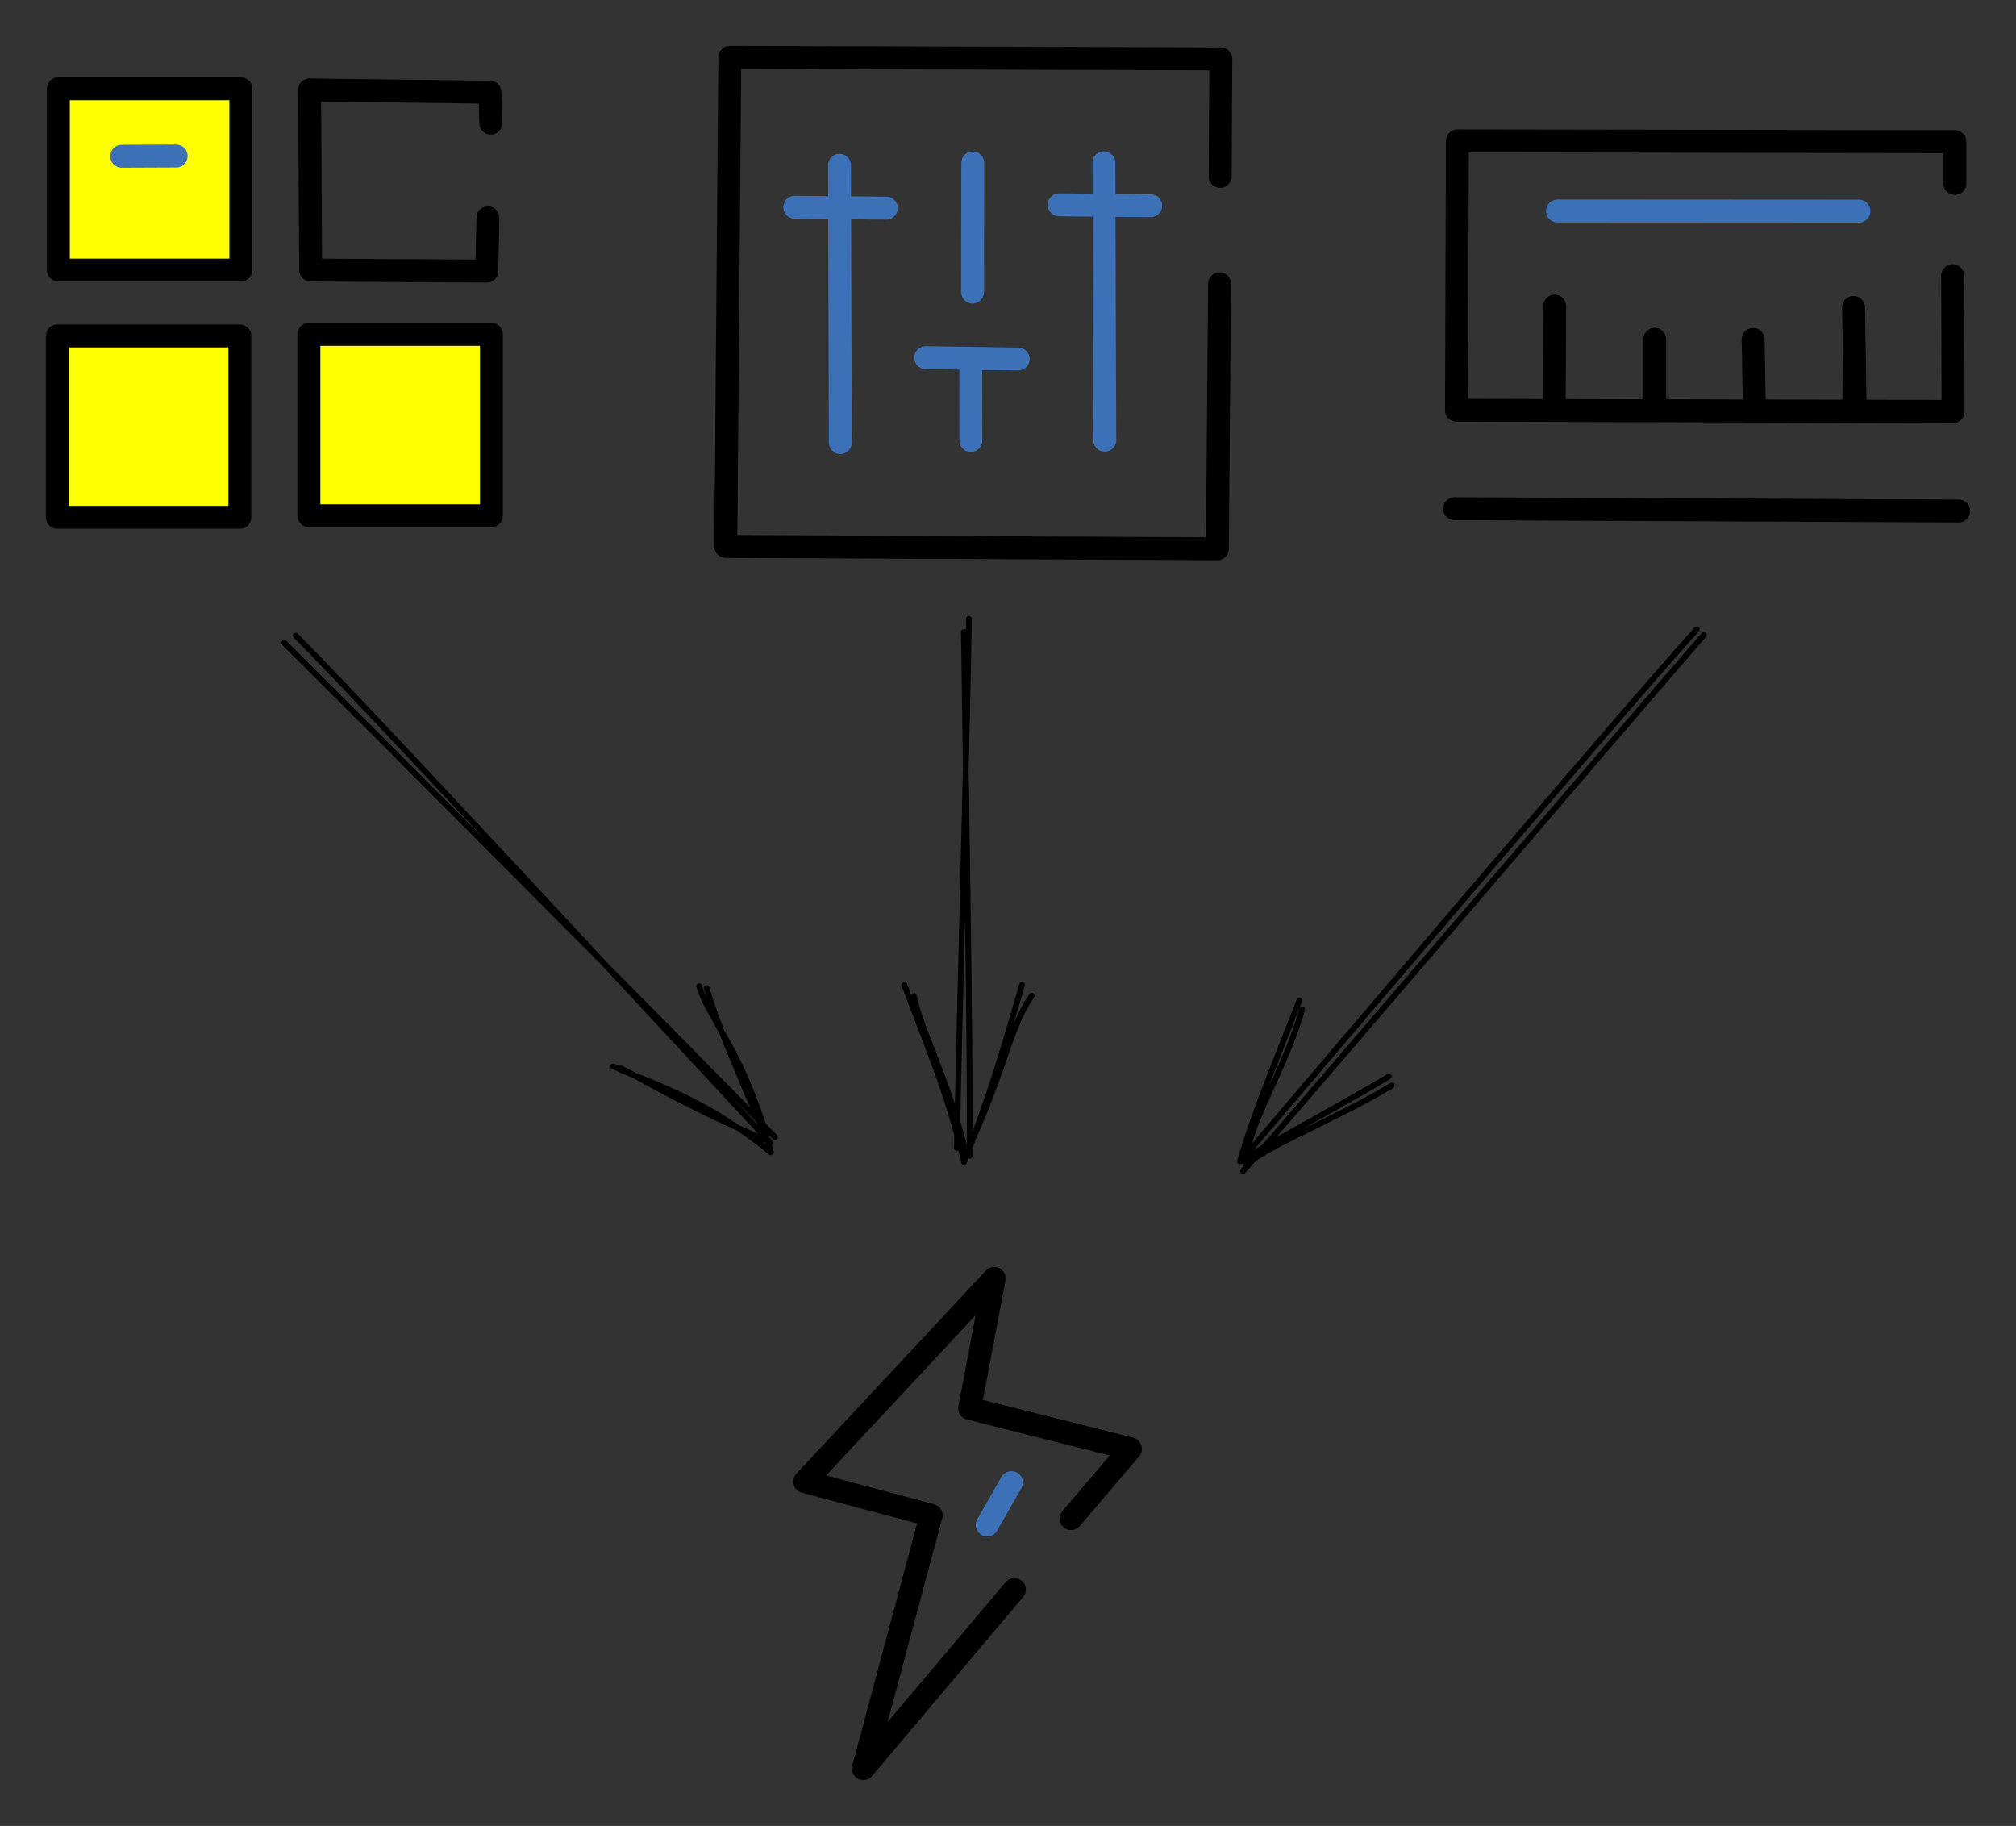 <svg version="1.1" xmlns="http://www.w3.org/2000/svg" viewBox="0 0 351.882 318.655" width="351.882" height="318.655" filter="invert(93%) hue-rotate(180deg)">
  <rect x="0" y="0" width="351.882" height="318.655" fill="#333333" stroke="none"/>
  <!-- svg-source:excalidraw -->
  
  <defs>
    <style class="style-fonts">
      @font-face {
        font-family: "Virgil";
        src: url("https://excalidraw.com/Virgil.woff2");
      }
      @font-face {
        font-family: "Cascadia";
        src: url("https://excalidraw.com/Cascadia.woff2");
      }
    </style>
  </defs>
  <g stroke-linecap="round" transform="translate(10.181 15.491) rotate(0 15.93 15.821)"><path d="M0 0 L31.86 0 L31.86 31.64 L0 31.64" stroke="none" stroke-width="0" fill="#ff00"/><path d="M0 0 C9.4 0, 18.79 0, 31.86 0 M0 0 C12.38 0, 24.75 0, 31.86 0 M31.86 0 C31.86 8.72, 31.86 17.43, 31.86 31.64 M31.86 0 C31.86 9.15, 31.86 18.3, 31.86 31.64 M31.86 31.64 C23.21 31.64, 14.57 31.64, 0 31.64 M31.86 31.64 C23.18 31.64, 14.5 31.64, 0 31.64 M0 31.64 C0 20.37, 0 9.09, 0 0 M0 31.64 C0 23.97, 0 16.3, 0 0" stroke="#000" stroke-width="4" fill="none"/></g><g stroke-linecap="round" transform="translate(10 58.631) rotate(0 15.93 15.821)"><path d="M0 0 L31.86 0 L31.86 31.64 L0 31.64" stroke="none" stroke-width="0" fill="#ff00"/><path d="M0 0 C9.99 0, 19.97 0, 31.86 0 M0 0 C9.32 0, 18.65 0, 31.86 0 M31.86 0 C31.86 9.9, 31.86 19.8, 31.86 31.64 M31.86 0 C31.86 7.41, 31.86 14.81, 31.86 31.64 M31.86 31.64 C22.24 31.64, 12.63 31.64, 0 31.64 M31.86 31.64 C20.29 31.64, 8.73 31.64, 0 31.64 M0 31.64 C0 22.93, 0 14.22, 0 0 M0 31.64 C0 22.54, 0 13.44, 0 0" stroke="#000" stroke-width="4" fill="none"/></g><g stroke-linecap="round" transform="translate(53.913 58.357) rotate(0 15.93 15.821)"><path d="M0 0 L31.86 0 L31.86 31.64 L0 31.64" stroke="none" stroke-width="0" fill="#ff00"/><path d="M0 0 C7.75 0, 15.5 0, 31.86 0 M0 0 C9.85 0, 19.69 0, 31.86 0 M31.86 0 C31.86 8.97, 31.86 17.94, 31.86 31.64 M31.86 0 C31.86 9.87, 31.86 19.74, 31.86 31.64 M31.86 31.64 C25.2 31.64, 18.53 31.64, 0 31.64 M31.86 31.64 C21.02 31.64, 10.17 31.64, 0 31.64 M0 31.64 C0 19.44, 0 7.23, 0 0 M0 31.64 C0 24.27, 0 16.89, 0 0" stroke="#000" stroke-width="4" fill="none"/></g><g stroke-linecap="round"><g transform="translate(85.661 21.49) rotate(0 -15.809 10.015)"><path d="M0 0 C-0.04 -1.75, -0.09 -3.49, -0.14 -5.4 M0 0 C-0.04 -1.59, -0.08 -3.18, -0.14 -5.4 M-0.14 -5.4 C-11.42 -5.54, -22.71 -5.68, -31.62 -5.79 M-0.14 -5.4 C-11.72 -5.54, -23.3 -5.68, -31.62 -5.79 M-31.62 -5.79 C-31.57 2.46, -31.53 10.71, -31.44 25.64 M-31.62 -5.79 C-31.55 6.07, -31.48 17.93, -31.44 25.64 M-31.44 25.64 C-23.95 25.68, -16.47 25.72, -0.69 25.82 M-31.44 25.64 C-21.7 25.69, -11.96 25.75, -0.69 25.82 M-0.69 25.82 C-0.65 23.76, -0.61 21.7, -0.5 16.52 M-0.69 25.82 C-0.62 22.56, -0.56 19.29, -0.5 16.52" stroke="#000" stroke-width="4" fill="none"/></g></g><mask/><g stroke-linecap="round"><g transform="translate(21.243 27.269) rotate(0 4.748 -0.021)"><path d="M0 0 C2.13 -0.01, 4.27 -0.02, 9.5 -0.04 M0 0 C3.41 -0.02, 6.82 -0.03, 9.5 -0.04" stroke="#3d71b7" stroke-width="4" fill="none"/></g></g><mask/><g stroke-linecap="round"><g transform="translate(186.937 265.031) rotate(0 -18.051 0.851)"><path d="M0 0 C3.98 -4.68, 7.97 -9.36, 10.38 -12.19 M0 0 C3.42 -4.01, 6.83 -8.03, 10.38 -12.19 M10.38 -12.19 C2.1 -14.27, -6.18 -16.36, -17.69 -19.25 M10.38 -12.19 C3.87 -13.83, -2.64 -15.47, -17.69 -19.25 M-17.69 -19.25 C-16.21 -27.05, -14.74 -34.85, -13.4 -41.92 M-17.69 -19.25 C-16.64 -24.78, -15.6 -30.31, -13.4 -41.92 M-13.4 -41.92 C-22.68 -31.97, -31.97 -22.02, -46.48 -6.47 M-13.4 -41.92 C-20.11 -34.72, -26.83 -27.52, -46.48 -6.47 M-46.48 -6.47 C-39.41 -4.59, -32.35 -2.7, -24.42 -0.59 M-46.48 -6.47 C-39.53 -4.62, -32.59 -2.77, -24.42 -0.59 M-24.42 -0.59 C-27.39 10.52, -30.36 21.62, -36.25 43.62 M-24.42 -0.59 C-27.89 12.39, -31.36 25.37, -36.25 43.62 M-36.25 43.62 C-29.77 35.94, -23.28 28.25, -9.88 12.37 M-36.25 43.62 C-30.9 37.28, -25.55 30.94, -9.88 12.37" stroke="#000" stroke-width="4" fill="none"/></g></g><mask/><g stroke-linecap="round"><g transform="translate(176.533 258.728) rotate(0 -2.111 3.695)"><path d="M0 0 C-1.68 2.94, -3.36 5.89, -4.22 7.39 M0 0 C-0.92 1.62, -1.85 3.23, -4.22 7.39" stroke="#3d71b7" stroke-width="4" fill="none"/></g></g><mask/><g stroke-linecap="round"><g transform="translate(212.975 30.779) rotate(0 -43.089 22.103)"><path d="M0 0 C0.04 -7.66, 0.08 -15.33, 0.11 -20.5 M0 0 C0.04 -7.08, 0.08 -14.16, 0.11 -20.5 M0.11 -20.5 C-21.05 -20.57, -42.21 -20.64, -85.59 -20.78 M0.11 -20.5 C-19.56 -20.56, -39.24 -20.63, -85.59 -20.78 M-85.59 -20.78 C-85.75 -1.25, -85.91 18.28, -86.29 64.58 M-85.59 -20.78 C-85.79 3.7, -85.99 28.18, -86.29 64.58 M-86.29 64.58 C-55.61 64.72, -24.93 64.87, -0.49 64.99 M-86.29 64.58 C-58 64.71, -29.7 64.85, -0.49 64.99 M-0.49 64.99 C-0.35 47.99, -0.21 31, -0.11 18.74 M-0.49 64.99 C-0.35 48.01, -0.21 31.03, -0.11 18.74" stroke="#000" stroke-width="4" fill="none"/></g></g><mask/><g stroke-linecap="round"><g transform="translate(138.725 36.17) rotate(0 7.992 0.076)"><path d="M0 0 C5.19 0.05, 10.38 0.1, 15.98 0.15 M0 0 C5.46 0.05, 10.92 0.1, 15.98 0.15" stroke="#3d71b7" stroke-width="4" fill="none"/></g></g><mask/><g stroke-linecap="round"><g transform="translate(146.528 28.829) rotate(0 0.074 24.204)"><path d="M0 0 C0.04 12.62, 0.08 25.24, 0.15 48.41 M0 0 C0.06 18.93, 0.12 37.85, 0.15 48.41" stroke="#3d71b7" stroke-width="4" fill="none"/></g></g><mask/><g stroke-linecap="round"><g transform="translate(184.875 35.75) rotate(0 7.992 0.076)"><path d="M0 0 C5.38 0.05, 10.75 0.1, 15.98 0.15 M0 0 C3.34 0.03, 6.69 0.06, 15.98 0.15" stroke="#3d71b7" stroke-width="4" fill="none"/></g></g><mask/><g stroke-linecap="round"><g transform="translate(192.678 28.409) rotate(0 0.074 24.204)"><path d="M0 0 C0.05 15.88, 0.1 31.75, 0.15 48.41 M0 0 C0.03 10.15, 0.06 20.31, 0.15 48.41" stroke="#3d71b7" stroke-width="4" fill="none"/></g></g><mask/><g stroke-linecap="round"><g transform="translate(169.787 28.429) rotate(0 -0.016 11.271)"><path d="M0 0 C-0.01 5.66, -0.02 11.32, -0.03 22.54 M0 0 C-0.01 6.62, -0.02 13.23, -0.03 22.54" stroke="#3d71b7" stroke-width="4" fill="none"/></g></g><mask/><g stroke-linecap="round"><g transform="translate(161.57 62.416) rotate(0 8.075 0.119)"><path d="M0 0 C4.12 0.06, 8.23 0.12, 16.15 0.24 M0 0 C4.62 0.07, 9.23 0.14, 16.15 0.24" stroke="#3d71b7" stroke-width="4" fill="none"/></g></g><mask/><g stroke-linecap="round"><g transform="translate(169.441 62.605) rotate(0 0.005 7.137)"><path d="M0 0 C0 5.67, 0.01 11.33, 0.01 14.27 M0 0 C0 2.87, 0 5.74, 0.01 14.27" stroke="#3d71b7" stroke-width="4" fill="none"/></g></g><mask/><g stroke-linecap="round"><g transform="translate(341.222 32.019) rotate(0 -43.501 16.182)"><path d="M0 0 C-0.01 -2.89, -0.01 -5.78, -0.01 -7.3 M0 0 C-0.01 -2.85, -0.01 -5.7, -0.01 -7.3 M-0.01 -7.3 C-22.89 -7.33, -45.78 -7.37, -86.84 -7.43 M-0.01 -7.3 C-29.18 -7.34, -58.35 -7.39, -86.84 -7.43 M-86.84 -7.43 C-86.88 3.59, -86.92 14.61, -87 39.58 M-86.84 -7.43 C-86.89 5.23, -86.93 17.9, -87 39.58 M-87 39.58 C-66.95 39.63, -46.9 39.68, -0.31 39.79 M-87 39.58 C-67.69 39.62, -48.37 39.67, -0.31 39.79 M-0.31 39.79 C-0.34 31.92, -0.37 24.05, -0.4 16.1 M-0.31 39.79 C-0.34 33.74, -0.36 27.68, -0.4 16.1" stroke="#000" stroke-width="4" fill="none"/></g></g><mask/><g stroke-linecap="round"><g transform="translate(271.858 36.819) rotate(0 26.303 0.015)"><path d="M0 0 C19.11 0.01, 38.22 0.02, 52.61 0.03 M0 0 C20.88 0.01, 41.76 0.02, 52.61 0.03" stroke="#3d71b7" stroke-width="4" fill="none"/></g></g><mask/><g stroke-linecap="round"><g transform="translate(253.892 88.772) rotate(0 43.995 0.203)"><path d="M0 0 C30.68 0.14, 61.37 0.28, 87.99 0.41 M0 0 C27.85 0.13, 55.7 0.26, 87.99 0.41" stroke="#000" stroke-width="4" fill="none"/></g></g><mask/><g stroke-linecap="round"><g transform="translate(271.356 53.431) rotate(0 -0.035 8.793)"><path d="M0 0 C-0.03 6.83, -0.05 13.65, -0.07 17.59 M0 0 C-0.02 5.29, -0.04 10.59, -0.07 17.59" stroke="#000" stroke-width="4" fill="none"/></g></g><mask/><g stroke-linecap="round"><g transform="translate(288.826 59.227) rotate(0 0.002 5.786)"><path d="M0 0 C0 2.58, 0 5.17, 0 11.57 M0 0 C0 3.97, 0 7.93, 0 11.57" stroke="#000" stroke-width="4" fill="none"/></g></g><mask/><g stroke-linecap="round"><g transform="translate(306.006 59.235) rotate(0 0.099 6.019)"><path d="M0 0 C0.08 4.62, 0.15 9.25, 0.2 12.04 M0 0 C0.05 3.31, 0.11 6.61, 0.2 12.04" stroke="#000" stroke-width="4" fill="none"/></g></g><mask/><g stroke-linecap="round"><g transform="translate(323.531 53.643) rotate(0 0.134 8.692)"><path d="M0 0 C0.1 6.31, 0.2 12.61, 0.27 17.38 M0 0 C0.06 3.64, 0.11 7.29, 0.27 17.38" stroke="#000" stroke-width="4" fill="none"/></g></g><mask/><g stroke-linecap="round"><g transform="translate(168.012 108.609) rotate(0 0 46)"><path d="M1.11 -0.61 C0.92 14.84, -0.74 76.26, -0.99 91.72 M0.23 1.69 C0.4 17.41, 1.47 77.8, 1.21 93.11" stroke="#000000" stroke-width="1" fill="none"/></g><g transform="translate(168.012 108.609) rotate(0 0 46)"><path d="M-10.14 63.3 C-6.61 72.98, -2.67 81.72, 0.26 94.15 M-8.47 65.22 C-7.31 71.33, -2.78 78.8, 0.6 92.67" stroke="#000000" stroke-width="1" fill="none"/></g><g transform="translate(168.012 108.609) rotate(0 0 46)"><path d="M10.38 63.24 C7.51 73.13, 5.06 81.89, 0.26 94.15 M12.06 65.16 C8.01 71.1, 7.33 78.59, 0.6 92.67" stroke="#000000" stroke-width="1" fill="none"/></g></g><mask/><g stroke-linecap="round"><g transform="translate(297.012 110.609) rotate(0 -40.5 46.5)"><path d="M0.4 0.18 C-13.12 15.71, -66.6 78.48, -80.04 93.77 M-0.86 -0.77 C-14.54 14.37, -67.2 76.48, -80.48 92.05" stroke="#000000" stroke-width="1" fill="none"/></g><g transform="translate(297.012 110.609) rotate(0 -40.5 46.5)"><path d="M-69.73 65.53 C-72.68 76.23, -79.83 86.61, -79.47 92.71 M-70.21 63.97 C-73.98 73.76, -78.06 83.25, -80.58 92.03" stroke="#000000" stroke-width="1" fill="none"/></g><g transform="translate(297.012 110.609) rotate(0 -40.5 46.5)"><path d="M-54.1 78.83 C-63.2 84.4, -76.45 89.6, -79.47 92.71 M-54.59 77.27 C-63.62 82.63, -73.03 87.6, -80.58 92.03" stroke="#000000" stroke-width="1" fill="none"/></g></g><mask/><g stroke-linecap="round"><g transform="translate(50.012 112.609) rotate(0 42.5 43.5)"><path d="M-0.39 -0.42 C13.94 13.82, 71.05 71.09, 85.24 85.82 M1.61 -1.68 C15.86 12.62, 70.71 72.1, 84.41 86.74" stroke="#000000" stroke-width="1" fill="none"/></g><g transform="translate(50.012 112.609) rotate(0 42.5 43.5)"><path d="M57.01 73.47 C62.22 76.01, 72.27 78.51, 84.53 88.47 M58.29 73.79 C62.82 76.06, 68.76 79.96, 83.99 86.51" stroke="#000000" stroke-width="1" fill="none"/></g><g transform="translate(50.012 112.609) rotate(0 42.5 43.5)"><path d="M72.04 59.5 C73.68 65.36, 80.1 71.22, 84.53 88.47 M73.32 59.82 C74.79 64.96, 77.56 71.79, 83.99 86.51" stroke="#000000" stroke-width="1" fill="none"/></g></g><mask/></svg>